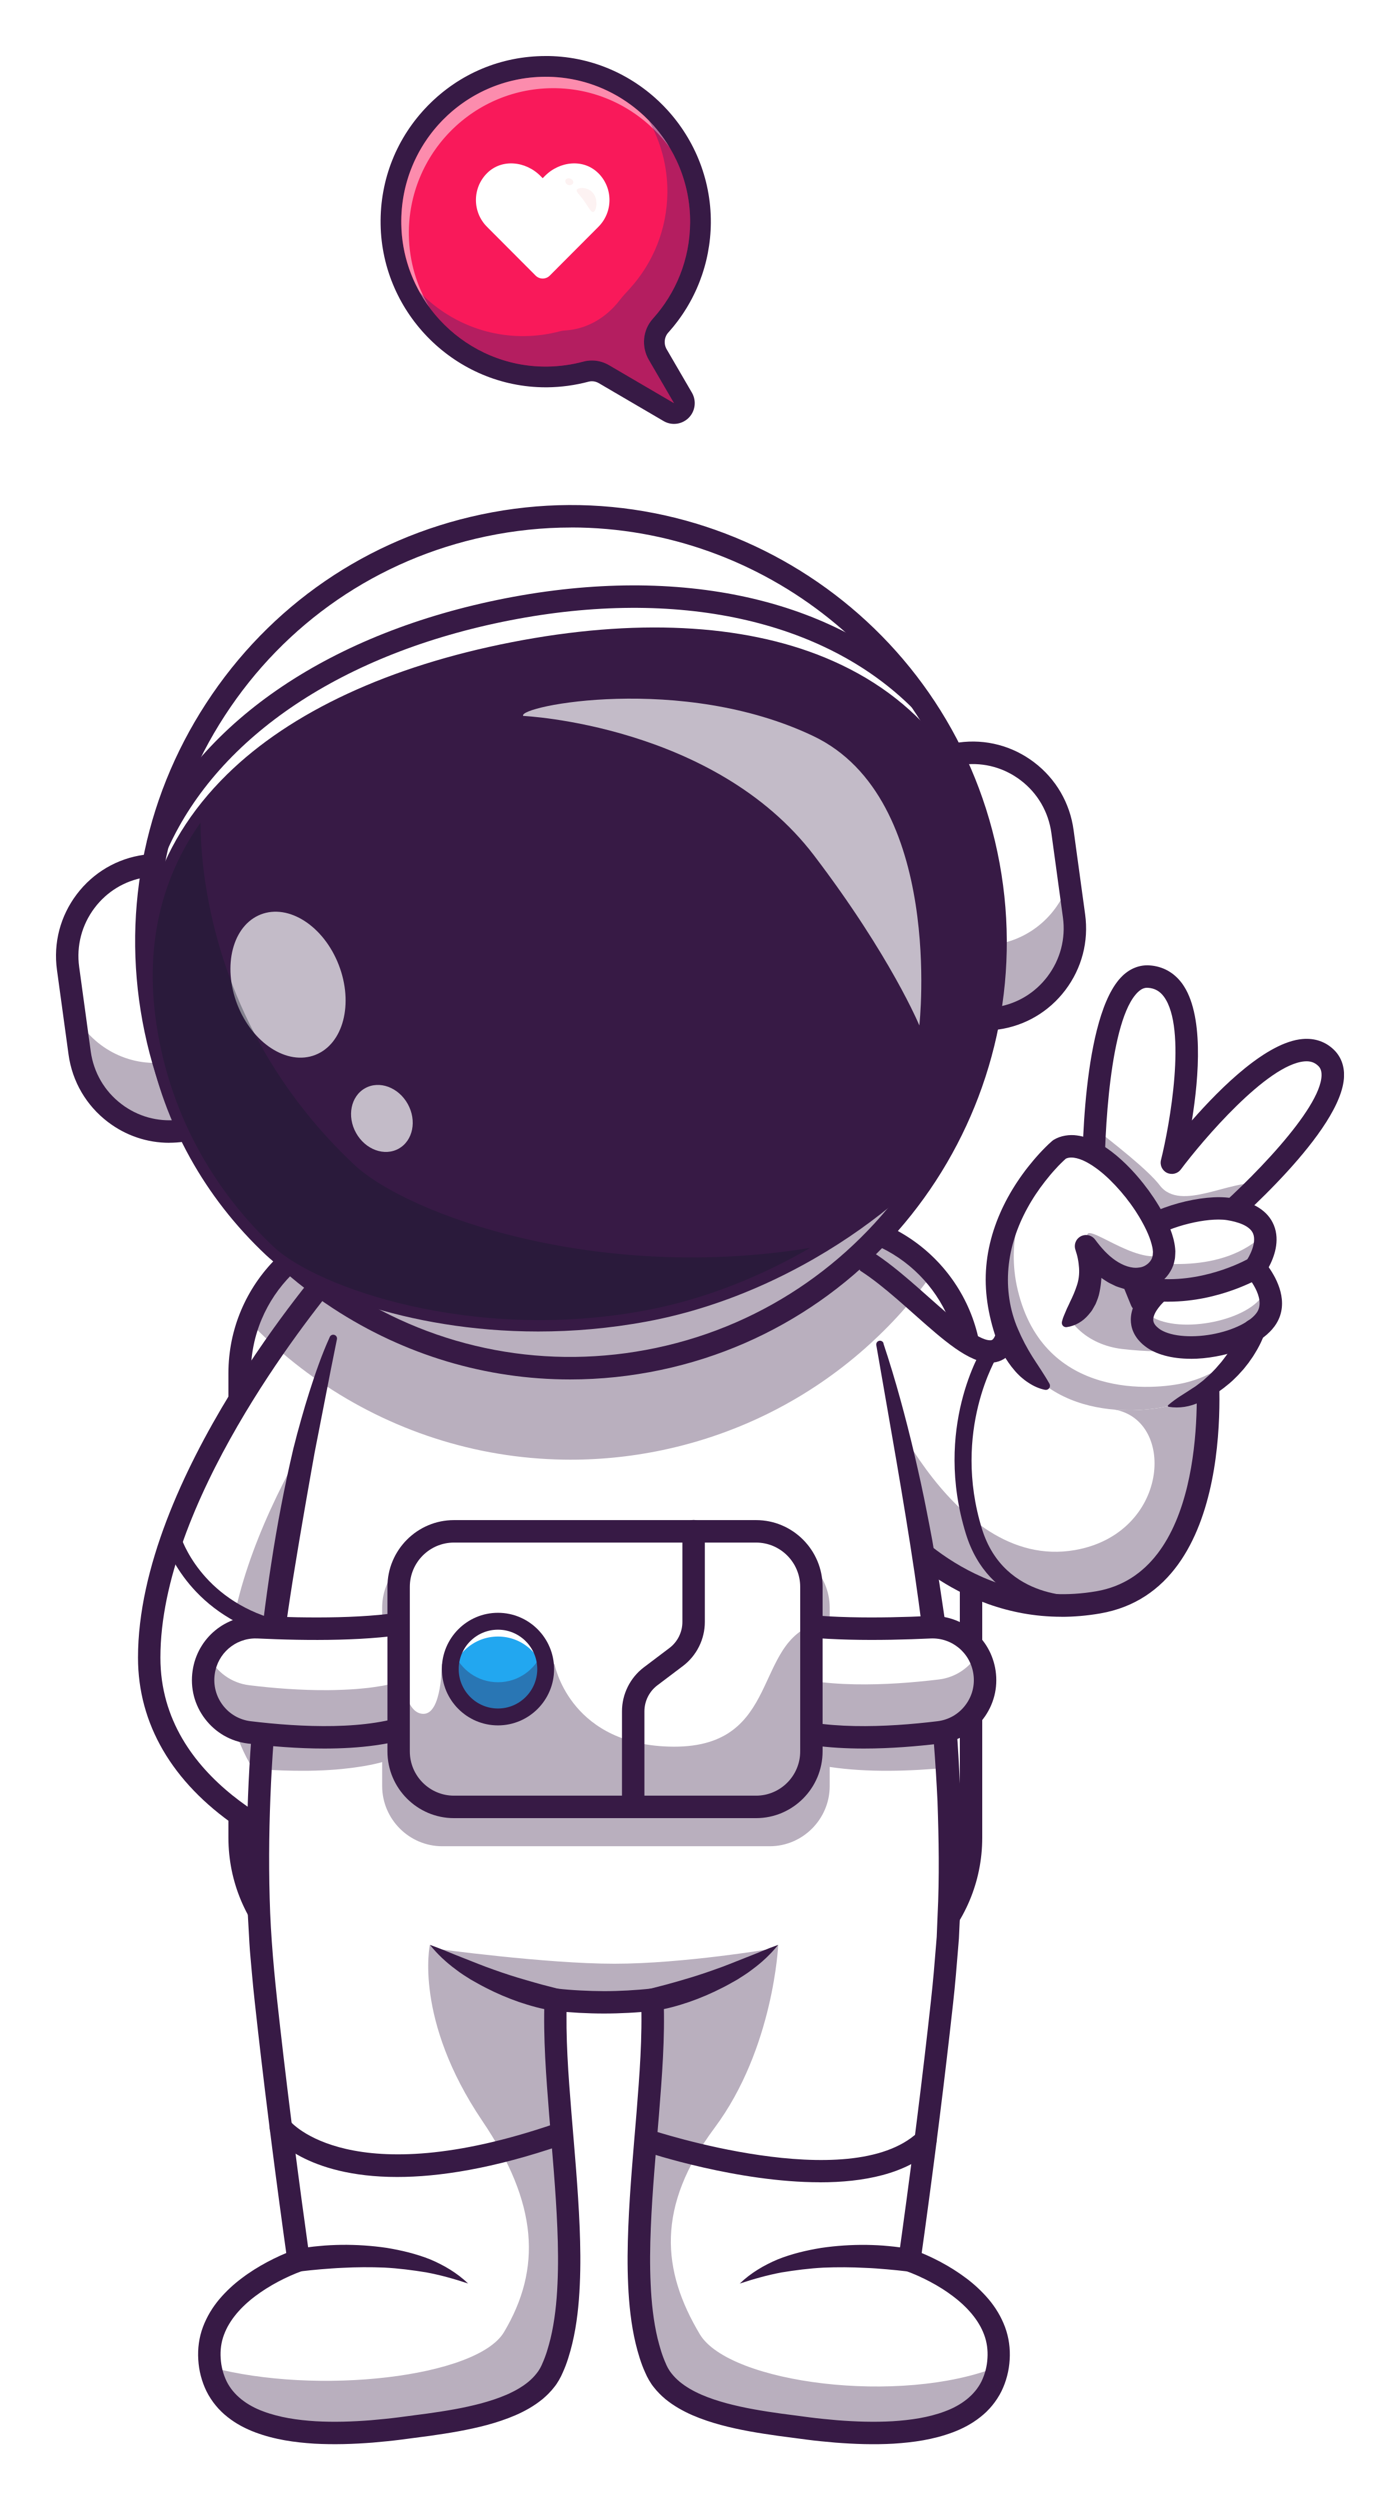 <svg width="200" height="357" viewBox="0 0 200 357" fill="none" xmlns="http://www.w3.org/2000/svg">
<g clip-path="url(#clip0_311_29)" filter="url(#filter0_d_311_29)">
<path d="M34.234 190.07V256.407C34.234 260.212 35.236 263.794 36.985 266.906C40.669 273.461 47.683 277.903 55.679 277.903H117.285C124.99 277.903 131.777 273.78 135.557 267.619C137.569 264.349 138.73 260.51 138.73 256.407V190.07C138.73 188.615 138.584 187.194 138.301 185.815C137.534 182.011 135.758 178.56 133.256 175.767C129.324 171.36 123.615 168.574 117.285 168.574H55.679C46.481 168.574 38.588 174.457 35.561 182.655C34.704 184.97 34.241 187.471 34.241 190.07H34.234Z" fill="white"/>
<path d="M117.278 279.511H55.672C42.97 279.511 32.631 269.144 32.631 256.407V190.07C32.631 177.333 42.97 166.967 55.672 166.967H117.278C129.98 166.967 140.319 177.333 140.319 190.07V256.407C140.319 269.144 129.98 279.511 117.278 279.511ZM55.672 170.182C44.732 170.182 35.831 179.107 35.831 190.077V256.414C35.831 267.384 44.732 276.309 55.672 276.309H117.278C128.218 276.309 137.119 267.384 137.119 256.414V190.077C137.119 179.107 128.218 170.182 117.278 170.182H55.672Z" fill="#371A45"/>
<path d="M47.994 174.853C47.994 174.853 21.311 205.274 21.311 230.685C21.311 252.43 47.994 259.907 47.994 259.907L84.975 197.11L47.994 174.853Z" fill="white"/>
<path d="M21.311 230.685C21.311 252.437 47.994 259.914 47.994 259.914L48.907 258.368L84.975 197.117L57.096 180.334L47.994 174.853C47.994 174.853 21.311 205.274 21.311 230.685Z" fill="white"/>
<g opacity="0.35">
<path d="M32.493 233.657C32.493 246.214 41.387 254.017 48.907 258.361L84.975 197.11L57.096 180.327C50.814 188.102 32.5 212.598 32.5 233.65L32.493 233.657Z" fill="#371A45"/>
</g>
<path d="M48.748 261.785L47.566 261.452C47.282 261.376 40.565 259.456 33.751 254.772C24.566 248.459 19.714 240.123 19.714 230.685C19.714 204.969 45.686 175.053 46.792 173.799L47.676 172.794L87.159 196.563L48.748 261.792V261.785ZM48.333 176.931C43.799 182.392 22.914 208.731 22.914 230.685C22.914 248.452 42.279 256.276 47.269 257.987L82.791 197.665L48.34 176.924L48.333 176.931Z" fill="#371A45"/>
<path d="M127.492 211.725C127.492 211.725 138.799 225.917 156.906 222.785C175.683 219.535 172.359 188.199 172.359 188.199L143.83 177.188C143.83 177.188 145.606 186.972 141.473 186.972C136.85 186.972 128.584 176.051 121.369 172.781L127.492 211.725Z" fill="white"/>
<g opacity="0.35">
<path d="M123.276 184.963L127.485 211.732C127.485 211.732 138.792 225.924 156.899 222.792C175.676 219.542 172.352 188.206 172.352 188.206L159.228 195.267C168.081 196.854 166.968 213 153.54 215.329C135.433 218.468 124.59 189.834 124.59 189.834L123.276 184.963Z" fill="#371A45"/>
</g>
<path d="M151.639 224.85C136.09 224.85 126.677 213.27 126.241 212.723C125.688 212.03 125.799 211.018 126.49 210.471C127.181 209.916 128.183 210.027 128.736 210.72C128.847 210.852 139.704 224.129 156.629 221.205C171.944 218.558 171.184 194.491 170.838 189.335L145.744 179.648C145.924 182.087 145.841 185.434 144.341 187.229C143.609 188.109 142.614 188.573 141.466 188.573C138.391 188.573 134.783 185.365 130.602 181.657C127.285 178.712 123.85 175.663 120.706 174.236C119.904 173.869 119.545 172.919 119.911 172.115C120.277 171.305 121.224 170.951 122.026 171.318C125.606 172.947 129.227 176.155 132.724 179.26C135.951 182.122 139.607 185.372 141.466 185.372C141.66 185.372 141.764 185.323 141.888 185.178C142.869 184 142.683 179.883 142.254 177.479L141.75 174.672L173.845 187.063L173.948 188.04C174.094 189.377 177.203 220.907 157.175 224.372C155.254 224.704 153.409 224.857 151.639 224.857V224.85Z" fill="#371A45"/>
<g opacity="0.35">
<path d="M107.167 293.82C106.994 293.897 106.814 293.973 106.642 294.049C106.814 293.98 106.994 293.897 107.167 293.82Z" fill="#371A45"/>
</g>
<g opacity="0.35">
<path d="M84.969 244.676C84.519 245.362 84.084 246.041 83.669 246.706C84.091 246.041 84.526 245.362 84.969 244.676Z" fill="#371A45"/>
</g>
<path d="M29.936 331.157C29.963 331.427 29.998 331.705 30.046 331.961C31.401 340.013 40.814 342.896 57.753 340.672C65.424 339.674 76.026 338.482 78.825 332.363C84.409 320.139 78.714 295.407 79.371 279.559V279.531C79.371 279.531 82.453 279.913 86.275 279.913C90.097 279.913 93.186 279.531 93.186 279.531C93.186 279.663 93.193 279.788 93.2 279.919C93.766 295.781 88.196 320.236 93.739 332.363C96.538 338.489 107.132 339.674 114.81 340.672C131.77 342.896 141.183 340.013 142.524 331.933C142.565 331.67 142.607 331.414 142.634 331.15C143.609 321.303 129.918 316.737 129.918 316.737C129.918 316.737 132.904 295.851 134.873 277.002C135.703 269.075 135.889 260.877 135.633 252.721C135.571 250.607 135.474 248.501 135.35 246.394C135.177 243.4 134.949 240.428 134.673 237.489C134.431 234.939 134.168 232.417 133.864 229.922C132.752 220.567 131.252 211.711 129.704 203.929C128.322 196.944 126.905 190.811 125.681 185.94C125.412 184.866 125.156 183.854 124.907 182.905C123.422 177.167 122.392 173.827 122.392 173.827H50.164C50.164 173.827 49.128 177.195 47.635 182.96C46.757 186.342 45.721 190.548 44.642 195.392C44.221 197.284 43.799 199.272 43.371 201.351C41.643 209.757 39.929 219.562 38.692 229.992C38.402 232.424 38.139 234.898 37.904 237.385C37.621 240.434 37.386 243.518 37.206 246.623C37.075 248.819 36.978 251.03 36.916 253.24C36.874 254.703 36.847 256.172 36.833 257.641C36.778 264.162 37.026 270.668 37.69 276.995C39.66 295.844 42.645 316.73 42.645 316.73C42.645 316.73 28.954 321.303 29.929 331.143L29.936 331.157Z" fill="white"/>
<g opacity="0.35">
<path d="M93.732 332.363C96.531 338.489 107.132 339.674 114.804 340.678C131.763 342.896 141.176 340.013 142.517 331.933C128.633 337.463 104.161 334.303 99.972 327.29C94.554 318.206 93.677 309.121 102.101 297.798C110.526 286.482 111.175 271.701 111.175 271.701C107.146 274.674 98.867 277.903 93.193 279.919C93.759 295.781 88.189 320.229 93.732 332.363Z" fill="#371A45"/>
</g>
<g opacity="0.35">
<path d="M30.046 331.968C31.401 340.027 40.814 342.896 57.753 340.686C65.424 339.681 76.025 338.496 78.825 332.37C84.409 320.146 78.707 295.414 79.371 279.566C74.678 278.09 65.984 275.083 61.409 271.708C61.409 271.708 59.1 282.338 68.921 296.863C76.841 308.581 77.415 317.908 71.996 326.993C68.154 333.437 45.313 336.084 30.046 331.982V331.968Z" fill="#371A45"/>
</g>
<path d="M126.2 185.815C127.948 191.054 129.379 196.39 130.651 201.76C131.279 204.449 131.874 207.145 132.399 209.854C132.662 211.212 132.931 212.564 133.18 213.922L133.864 218.01C134.099 219.368 134.307 220.74 134.507 222.106L135.115 226.208C135.295 227.58 135.468 228.952 135.627 230.324C135.806 231.696 135.938 233.075 136.076 234.447C136.684 239.949 136.995 245.479 137.23 251.016C137.354 256.553 137.451 262.103 137.133 267.647L137.036 269.726L136.988 270.765L136.905 271.805L136.56 275.956C136.325 278.721 135.993 281.444 135.689 284.188C134.438 295.137 133.028 306.051 131.494 316.965L130.416 315.212C131.162 315.475 131.784 315.732 132.447 316.03C133.097 316.321 133.74 316.64 134.369 316.972C135.627 317.644 136.85 318.407 138.011 319.28C139.172 320.146 140.264 321.158 141.238 322.301C142.206 323.451 143.028 324.789 143.574 326.265C144.127 327.741 144.341 329.362 144.238 330.928C144.148 332.474 143.761 334.012 143.056 335.454C142.337 336.881 141.294 338.156 140.057 339.112C138.833 340.089 137.465 340.796 136.083 341.309C133.304 342.348 130.457 342.737 127.658 342.917C124.852 343.076 122.074 342.979 119.323 342.764C117.948 342.646 116.573 342.515 115.211 342.335L111.161 341.801C108.452 341.42 105.715 340.983 102.986 340.249C101.624 339.882 100.263 339.431 98.922 338.856C97.588 338.267 96.261 337.539 95.059 336.555C94.457 336.056 93.898 335.488 93.393 334.851C92.895 334.227 92.467 333.458 92.17 332.765C91.555 331.414 91.154 330.021 90.808 328.628C90.145 325.835 89.862 323.036 89.737 320.257C89.606 317.478 89.647 314.72 89.758 311.976C89.979 306.488 90.49 301.062 90.933 295.657C91.361 290.265 91.783 284.867 91.589 279.587L93.386 281.111C92.17 281.25 91.016 281.34 89.827 281.402C88.645 281.465 87.47 281.499 86.282 281.499C85.1 281.499 83.918 281.465 82.736 281.402C81.547 281.333 80.4 281.25 79.177 281.111L80.974 279.587C80.78 284.867 81.195 290.265 81.63 295.657C82.073 301.055 82.577 306.488 82.805 311.976C82.916 314.72 82.957 317.478 82.826 320.257C82.702 323.036 82.418 325.835 81.755 328.628C81.409 330.021 81.008 331.414 80.393 332.765C80.096 333.458 79.668 334.234 79.17 334.851C78.672 335.488 78.106 336.056 77.504 336.555C76.295 337.546 74.975 338.274 73.641 338.856C72.3 339.431 70.939 339.882 69.578 340.249C66.848 340.976 64.111 341.42 61.402 341.801L57.352 342.335C55.99 342.515 54.615 342.64 53.24 342.764C50.489 342.979 47.704 343.069 44.905 342.917C42.106 342.737 39.259 342.348 36.48 341.309C35.098 340.789 33.73 340.089 32.507 339.112C31.276 338.156 30.226 336.881 29.507 335.454C28.802 334.012 28.415 332.474 28.325 330.928C28.222 329.362 28.436 327.741 28.989 326.265C29.542 324.789 30.357 323.451 31.325 322.301C32.299 321.151 33.391 320.146 34.552 319.28C35.713 318.4 36.937 317.644 38.194 316.972C38.823 316.64 39.466 316.321 40.116 316.03C40.779 315.732 41.401 315.475 42.148 315.212L41.069 316.965C39.528 305.968 38.105 294.964 36.847 283.932C36.55 281.167 36.211 278.43 35.976 275.63C35.865 274.237 35.706 272.844 35.63 271.445L35.395 267.252C35.174 261.66 35.209 256.075 35.43 250.496C35.644 244.918 36.087 239.353 36.66 233.81C36.785 232.424 36.95 231.038 37.109 229.652C37.261 228.266 37.427 226.887 37.607 225.501C37.946 222.736 38.326 219.978 38.754 217.22C39.597 211.704 40.634 206.264 41.919 200.797C42.258 199.439 42.617 198.094 42.998 196.757C43.371 195.413 43.772 194.082 44.193 192.752C45.043 190.098 45.949 187.451 47.117 184.887C47.241 184.616 47.559 184.499 47.828 184.623C48.063 184.727 48.181 184.984 48.133 185.219C47.027 190.631 46.004 196.071 44.933 201.476C43.972 206.86 43.011 212.328 42.127 217.761C40.323 228.64 39.051 239.617 38.63 250.621C38.409 256.123 38.381 261.625 38.595 267.114C38.823 272.602 39.404 278.048 40.033 283.564C41.284 294.555 42.707 305.552 44.242 316.508L44.428 317.818L43.163 318.261C42.631 318.448 42.002 318.705 41.429 318.961C40.841 319.224 40.268 319.508 39.701 319.806C38.575 320.409 37.483 321.088 36.48 321.844C34.476 323.347 32.783 325.225 31.995 327.374C31.594 328.441 31.449 329.577 31.525 330.714C31.594 331.885 31.892 333.021 32.375 334.019C33.364 336.022 35.306 337.463 37.614 338.309C39.922 339.175 42.5 339.556 45.092 339.715C47.697 339.861 50.344 339.778 52.991 339.57C54.311 339.452 55.638 339.327 56.965 339.154L60.973 338.627C63.627 338.26 66.246 337.83 68.755 337.158C71.243 336.479 73.683 335.564 75.48 334.088C75.922 333.721 76.316 333.319 76.654 332.89L76.896 332.564L77.111 332.224C77.187 332.113 77.235 331.989 77.297 331.871L77.387 331.691L77.477 331.476C77.988 330.353 78.341 329.127 78.652 327.886C79.246 325.392 79.523 322.765 79.64 320.118C79.764 317.471 79.73 314.796 79.619 312.115C79.398 306.744 78.894 301.353 78.451 295.934C78.023 290.508 77.588 285.047 77.788 279.462L77.85 277.737L79.585 277.938C80.656 278.062 81.81 278.152 82.923 278.208C84.049 278.27 85.176 278.298 86.295 278.305C87.415 278.305 88.541 278.27 89.668 278.208C90.788 278.145 91.935 278.055 93.006 277.938L94.741 277.737L94.803 279.462C95.01 285.04 94.568 290.501 94.139 295.934C93.697 301.36 93.193 306.751 92.972 312.115C92.861 314.796 92.826 317.471 92.951 320.118C93.068 322.765 93.345 325.392 93.939 327.886C94.25 329.127 94.603 330.353 95.114 331.476L95.204 331.691L95.294 331.871C95.356 331.989 95.404 332.113 95.48 332.224L95.694 332.564L95.936 332.89C96.275 333.319 96.669 333.721 97.111 334.088C98.908 335.564 101.348 336.486 103.836 337.158C106.344 337.83 108.964 338.26 111.618 338.627L115.626 339.154C116.946 339.327 118.273 339.452 119.6 339.57C122.247 339.778 124.894 339.861 127.499 339.715C130.091 339.556 132.676 339.175 134.977 338.309C137.285 337.463 139.227 336.022 140.215 334.019C140.699 333.021 141.003 331.885 141.066 330.714C141.142 329.57 140.99 328.441 140.596 327.374C139.808 325.225 138.115 323.347 136.11 321.844C135.108 321.081 134.023 320.409 132.89 319.806C132.323 319.508 131.749 319.224 131.162 318.961C130.588 318.705 129.959 318.448 129.427 318.261L128.163 317.818L128.349 316.508C129.877 305.635 131.286 294.728 132.53 283.821C132.828 281.098 133.159 278.36 133.394 275.644L133.733 271.576L133.816 270.558L133.857 269.539L133.94 267.495C134.21 262.055 134.113 256.587 133.926 251.134C133.401 240.227 132.233 229.34 130.637 218.509C129.02 207.678 127.057 196.909 125.184 186.058C125.136 185.767 125.329 185.489 125.619 185.441C125.882 185.392 126.138 185.552 126.221 185.801L126.2 185.815Z" fill="#371A45"/>
<path d="M56.737 304.838C43.62 304.838 39.107 299.108 38.844 298.761C38.312 298.054 38.457 297.049 39.162 296.516C39.867 295.982 40.862 296.121 41.394 296.821C41.532 296.994 50.123 307.229 79.281 297.23C80.117 296.946 81.029 297.389 81.312 298.228C81.596 299.066 81.153 299.981 80.317 300.265C70.421 303.66 62.694 304.838 56.744 304.838H56.737Z" fill="#371A45"/>
<path d="M117.133 305.594C105.391 305.594 92.806 301.436 92.004 301.173C91.168 300.889 90.712 299.981 90.995 299.142C91.271 298.304 92.184 297.846 93.02 298.131C93.303 298.228 121.383 307.492 131.114 298.477C131.763 297.874 132.772 297.916 133.374 298.567C133.975 299.218 133.933 300.23 133.284 300.833C129.413 304.416 123.394 305.601 117.126 305.601L117.133 305.594Z" fill="#371A45"/>
<path d="M25.976 155.443C26.653 155.353 27.123 154.722 27.033 154.05L22.188 118.695C22.099 118.016 21.47 117.544 20.799 117.635C13.709 118.612 8.746 125.167 9.721 132.277L11.373 144.334C12.347 151.444 18.885 156.42 25.976 155.443Z" fill="white"/>
<path d="M24.186 155.858C21.311 155.858 18.532 154.923 16.203 153.156C13.384 151.015 11.566 147.896 11.082 144.376L9.431 132.318C8.947 128.805 9.859 125.313 12.002 122.485C14.137 119.658 17.247 117.836 20.758 117.35C21.159 117.295 21.559 117.399 21.884 117.648C22.209 117.898 22.416 118.251 22.472 118.66L27.316 154.015C27.434 154.847 26.846 155.623 26.017 155.734C25.409 155.817 24.794 155.858 24.186 155.858ZM20.972 117.919C20.931 117.919 20.882 117.919 20.841 117.926C17.489 118.39 14.51 120.129 12.464 122.839C10.419 125.541 9.548 128.881 10.004 132.249L11.656 144.307C12.119 147.668 13.854 150.654 16.556 152.705C19.251 154.757 22.582 155.63 25.941 155.172C26.459 155.103 26.819 154.618 26.75 154.098L21.905 118.743C21.87 118.494 21.739 118.265 21.539 118.113C21.373 117.988 21.172 117.919 20.965 117.919H20.972Z" fill="#371A45"/>
<g opacity="0.35">
<path d="M10.599 138.687L11.373 144.341C12.347 151.451 18.885 156.427 25.983 155.45C26.66 155.359 27.13 154.729 27.04 154.05L25.755 144.653C25.623 145.111 25.236 145.464 24.739 145.533L23.902 145.644C18.298 146.42 13.038 143.468 10.599 138.687Z" fill="#371A45"/>
</g>
<path d="M24.186 157.175C21.027 157.175 17.973 156.15 15.416 154.202C12.319 151.846 10.315 148.416 9.79 144.556L8.138 132.499C7.606 128.632 8.615 124.793 10.965 121.689C13.315 118.584 16.736 116.575 20.585 116.048C21.331 115.944 22.078 116.138 22.686 116.602C23.287 117.06 23.681 117.732 23.785 118.48L28.63 153.828C28.844 155.38 27.752 156.822 26.204 157.03C25.533 157.12 24.856 157.168 24.193 157.168L24.186 157.175ZM20.661 119.284C17.8 119.769 15.277 121.301 13.515 123.629C11.684 126.054 10.896 129.048 11.31 132.062L12.962 144.12C13.377 147.134 14.932 149.809 17.351 151.645C19.673 153.412 22.513 154.202 25.402 153.897L20.661 119.284Z" fill="#371A45"/>
<path d="M137.175 101.613C136.497 101.703 136.027 102.334 136.117 103.006L140.962 138.361C141.052 139.04 141.681 139.511 142.351 139.421C149.442 138.444 154.404 131.889 153.429 124.779L151.778 112.721C150.803 105.612 144.265 100.636 137.175 101.613Z" fill="white"/>
<path d="M142.185 139.719C141.853 139.719 141.535 139.615 141.266 139.407C140.941 139.158 140.734 138.805 140.678 138.396L135.834 103.041C135.716 102.209 136.304 101.433 137.133 101.322C140.637 100.837 144.12 101.752 146.94 103.9C149.76 106.041 151.577 109.16 152.061 112.68L153.713 124.737C154.196 128.251 153.284 131.743 151.142 134.571C149.006 137.398 145.896 139.22 142.385 139.705C142.316 139.712 142.247 139.719 142.178 139.719H142.185ZM137.216 101.897C136.698 101.967 136.338 102.452 136.407 102.972L141.252 138.326C141.287 138.576 141.418 138.805 141.618 138.957C141.819 139.11 142.068 139.179 142.323 139.144C145.675 138.68 148.654 136.941 150.699 134.231C152.745 131.529 153.616 128.188 153.16 124.821L151.508 112.763C151.045 109.402 149.31 106.416 146.608 104.364C143.913 102.313 140.582 101.44 137.223 101.897H137.216Z" fill="#371A45"/>
<g opacity="0.35">
<path d="M139.614 128.556L140.962 138.361C141.052 139.04 141.681 139.512 142.358 139.421C146.083 138.909 149.221 136.857 151.218 133.996C153.022 131.411 153.899 128.161 153.436 124.779L152.738 119.7C151.335 124.433 147.279 128.154 142.075 128.875L140.789 129.055C140.319 129.117 139.884 128.916 139.621 128.563L139.614 128.556Z" fill="#371A45"/>
</g>
<path d="M142.185 141.036C140.789 141.036 139.573 140.004 139.379 138.576L134.535 103.221C134.32 101.669 135.412 100.227 136.96 100.02C140.81 99.486 144.645 100.498 147.742 102.854C150.838 105.21 152.842 108.64 153.367 112.5L155.019 124.557C155.551 128.424 154.542 132.263 152.192 135.368C149.843 138.472 146.422 140.482 142.572 141.008C142.441 141.029 142.309 141.036 142.185 141.036ZM137.755 103.159L142.496 137.772C145.357 137.287 147.88 135.756 149.642 133.427C151.474 131.002 152.261 128.008 151.847 124.994L150.195 112.936C149.78 109.922 148.225 107.247 145.806 105.411C143.484 103.644 140.644 102.854 137.755 103.159Z" fill="#371A45"/>
<g opacity="0.35">
<path d="M35.554 182.655C36.626 183.778 37.731 184.866 38.879 185.898C41 187.825 43.246 189.606 45.603 191.22C55.728 198.192 67.836 202.225 80.545 202.412C85.19 202.488 89.917 202.044 94.658 201.047C105.764 198.704 115.584 193.583 123.532 186.564C124.168 186.002 124.79 185.427 125.405 184.838C127.202 183.127 128.888 181.311 130.464 179.405C131.445 178.227 132.371 177.015 133.249 175.774C129.317 171.367 123.608 168.581 117.278 168.581H55.672C46.474 168.581 38.581 174.465 35.554 182.662V182.655Z" fill="#371A45"/>
</g>
<path d="M81.568 189.335C115.061 189.335 142.213 162.111 142.213 128.528C142.213 94.945 115.061 67.721 81.568 67.721C48.075 67.721 20.924 94.945 20.924 128.528C20.924 162.111 48.075 189.335 81.568 189.335Z" fill="white"/>
<path d="M81.451 189.647C69.757 189.647 58.306 186.259 48.285 179.703C34.656 170.785 25.298 157.085 21.947 141.112C18.595 125.146 21.642 108.82 30.537 95.155C39.431 81.483 53.095 72.107 69.025 68.746C101.901 61.809 134.279 82.98 141.204 115.951C148.122 148.915 127.008 181.38 94.126 188.324C89.91 189.211 85.666 189.654 81.451 189.654V189.647ZM81.589 68.005C77.484 68.005 73.316 68.427 69.142 69.307C53.364 72.633 39.825 81.926 31.021 95.467C22.216 109.007 19.189 125.174 22.513 140.994C25.831 156.815 35.098 170.39 48.602 179.218C62.107 188.046 78.23 191.082 94.008 187.749C126.573 180.874 147.493 148.714 140.637 116.062C134.659 87.595 109.517 67.998 81.589 67.998V68.005Z" fill="#371A45"/>
<g opacity="0.35">
<path d="M21.069 132.7C21.255 135.472 21.642 138.257 22.23 141.057C29.134 173.917 61.291 194.949 94.07 188.04C126.843 181.117 147.818 148.873 140.927 116.006C140.727 115.064 140.506 114.121 140.271 113.2C142.351 143.011 122.247 170.542 92.26 176.876C60.427 183.591 29.182 163.945 21.083 132.707L21.069 132.7Z" fill="#371A45"/>
</g>
<path d="M81.444 190.964C69.501 190.964 57.801 187.499 47.566 180.805C33.64 171.7 24.082 157.695 20.661 141.382C17.233 125.07 20.35 108.397 29.438 94.434C38.519 80.471 52.486 70.887 68.755 67.457C102.336 60.368 135.419 82.002 142.489 115.674C149.559 149.352 127.983 182.517 94.402 189.606C90.09 190.514 85.756 190.964 81.458 190.964H81.444ZM81.582 69.321C77.567 69.321 73.489 69.737 69.405 70.596C53.972 73.853 40.724 82.945 32.113 96.187C23.495 109.43 20.544 125.25 23.792 140.724C27.04 156.198 36.107 169.482 49.314 178.116C62.521 186.758 78.299 189.717 93.732 186.46C125.592 179.738 146.055 148.277 139.352 116.332C133.505 88.482 108.908 69.314 81.589 69.314L81.582 69.321Z" fill="#371A45"/>
<path d="M22.734 142.547C25.001 154.223 30.889 164.333 39.1 172.039C45.258 177.819 67.47 185.698 92.121 181.117C114.983 176.869 133.373 160.612 136.912 152.941C141.639 142.706 143.312 131.127 141.045 119.443C135.039 88.537 106.068 80.894 73.399 87.276C40.724 93.658 16.729 111.641 22.734 142.547Z" fill="#371A45"/>
<path d="M76.882 184.117C57.822 184.117 42.832 177.735 38.008 173.21C29.252 164.985 23.425 154.486 21.166 142.851C18.221 127.682 22.016 114.8 32.444 104.565C41.539 95.64 55.596 89.112 73.095 85.696C90.594 82.279 106.061 83.035 117.837 87.886C131.335 93.45 139.676 103.962 142.62 119.131C144.88 130.766 143.408 142.692 138.37 153.606C134.645 161.665 116.11 178.283 92.419 182.69C87.042 183.688 81.824 184.117 76.882 184.117ZM24.303 142.235C26.432 153.204 31.926 163.107 40.192 170.861C45.679 176.01 67.124 184.124 91.831 179.53C114.126 175.386 132.088 159.573 135.461 152.255C140.215 141.951 141.605 130.711 139.476 119.741C136.746 105.695 129.054 95.979 116.614 90.852C105.418 86.236 90.58 85.543 73.703 88.842C56.827 92.14 43.329 98.363 34.684 106.852C25.07 116.283 21.58 128.188 24.303 142.235Z" fill="#371A45"/>
<g opacity="0.7">
<path d="M45.043 144.624C49.044 143.061 50.542 137.304 48.39 131.767C46.238 126.229 41.25 123.007 37.249 124.57C33.248 126.133 31.749 131.89 33.901 137.428C36.054 142.966 41.042 146.188 45.043 144.624Z" fill="white"/>
</g>
<g opacity="0.7">
<path d="M56.962 158.007C59 156.864 59.576 154.006 58.247 151.625C56.918 149.243 54.188 148.24 52.15 149.384C50.111 150.528 49.536 153.385 50.865 155.767C52.194 158.148 54.923 159.151 56.962 158.007Z" fill="white"/>
</g>
<g opacity="0.35">
<path d="M28.643 111.46C22.755 119.79 20.329 130.129 22.741 142.54C25.008 154.223 30.903 164.326 39.107 172.039C45.264 177.818 67.484 185.697 92.135 181.117C100.843 179.502 108.895 176.141 115.73 172.178C85.307 177.16 58.223 167.452 50.586 160.286C40.164 150.502 32.693 137.675 29.818 122.853C29.044 118.889 28.671 115.098 28.643 111.467V111.46Z" fill="#111A28"/>
</g>
<path d="M22.562 116.055C22.202 116.055 21.843 115.937 21.546 115.688C20.951 115.195 20.799 114.357 21.152 113.699C28.892 96.742 47.497 84.255 72.225 79.425C97.153 74.56 119.157 79.439 132.593 92.813L131.473 93.956L130.464 95.204L130.34 95.093C117.665 82.481 96.704 77.914 72.833 82.578C49.093 87.214 31.304 99.07 24.02 115.112L23.951 115.272L23.792 115.48C23.474 115.868 23.018 116.062 22.555 116.062L22.562 116.055Z" fill="#371A45"/>
<g opacity="0.7">
<path d="M131.335 140.419C131.335 140.419 134.956 108.065 116.213 99.112C97.464 90.159 73.897 94.815 74.74 96.222C74.74 96.222 102.073 97.463 116.303 116.159C127.278 130.579 131.335 140.419 131.335 140.419Z" fill="white"/>
</g>
<path d="M92.916 277.952L95.169 277.369C95.929 277.155 96.703 276.954 97.464 276.718C98.998 276.282 100.518 275.79 102.025 275.249C103.545 274.729 105.024 274.113 106.538 273.517C108.065 272.941 109.551 272.262 111.168 271.694C110.097 273.025 108.846 274.196 107.478 275.2C106.807 275.727 106.089 276.171 105.37 276.628C104.63 277.044 103.898 277.473 103.138 277.848C101.624 278.624 100.062 279.289 98.452 279.85C96.828 280.398 95.231 280.855 93.441 281.111C92.564 281.236 91.755 280.626 91.631 279.753C91.513 278.936 92.032 278.18 92.806 277.972L92.902 277.945L92.916 277.952Z" fill="#371A45"/>
<path d="M79.142 281.111C77.353 280.855 75.763 280.398 74.132 279.85C72.522 279.289 70.96 278.624 69.446 277.848C68.686 277.466 67.954 277.044 67.214 276.628C66.495 276.178 65.776 275.727 65.106 275.2C63.738 274.196 62.487 273.025 61.416 271.694C63.04 272.262 64.526 272.934 66.053 273.517C67.567 274.113 69.052 274.722 70.566 275.249C72.073 275.79 73.6 276.282 75.127 276.718C75.887 276.954 76.661 277.148 77.422 277.369L79.675 277.952L79.764 277.972C80.621 278.194 81.133 279.067 80.919 279.926C80.711 280.723 79.937 281.222 79.142 281.118V281.111Z" fill="#371A45"/>
<path d="M129.621 318.324C128.688 318.213 127.658 318.102 126.663 318.019C125.661 317.935 124.659 317.852 123.65 317.818C121.639 317.714 119.627 317.7 117.623 317.783C115.619 317.887 113.636 318.143 111.638 318.469C109.655 318.843 107.713 319.384 105.681 320.056C107.215 318.573 109.102 317.45 111.092 316.612C113.096 315.808 115.211 315.309 117.333 314.963C119.462 314.651 121.611 314.512 123.753 314.533C124.825 314.554 125.896 314.595 126.96 314.706C128.038 314.803 129.068 314.942 130.188 315.171C131.051 315.351 131.611 316.196 131.432 317.062C131.266 317.887 130.499 318.434 129.676 318.337H129.607L129.621 318.324Z" fill="#371A45"/>
<path d="M42.362 315.164C43.481 314.935 44.511 314.79 45.589 314.699C46.654 314.589 47.725 314.547 48.796 314.526C50.938 314.505 53.088 314.644 55.216 314.956C57.338 315.302 59.453 315.808 61.457 316.605C63.447 317.444 65.341 318.566 66.868 320.049C64.837 319.37 62.895 318.836 60.911 318.462C58.914 318.137 56.93 317.88 54.926 317.776C52.915 317.693 50.904 317.707 48.9 317.811C47.898 317.852 46.889 317.936 45.886 318.012C44.898 318.095 43.861 318.206 42.928 318.317H42.866C41.989 318.428 41.194 317.804 41.083 316.924C40.98 316.092 41.546 315.33 42.348 315.157L42.362 315.164Z" fill="#371A45"/>
<g opacity="0.35">
<path d="M110.374 272.235C110.374 272.235 97.623 274.39 87.774 274.39C77.926 274.39 62.169 272.235 62.169 272.235C62.169 272.235 71.63 279.857 86.717 279.532C102.184 279.192 110.374 272.235 110.374 272.235Z" fill="#371A45"/>
</g>
<g opacity="0.35">
<path d="M37.213 246.63C39.314 246.775 41.519 246.858 43.723 246.837C44.027 246.837 44.318 246.837 44.622 246.824C44.933 246.824 45.251 246.81 45.562 246.796C45.776 246.796 45.983 246.782 46.191 246.775C46.439 246.761 46.681 246.747 46.93 246.734C47.241 246.72 47.552 246.699 47.863 246.671H47.884C48.195 246.65 48.506 246.623 48.817 246.588C49.017 246.567 49.224 246.546 49.425 246.519C49.598 246.505 49.77 246.484 49.936 246.463C50.206 246.436 50.475 246.394 50.731 246.359C50.98 246.325 51.222 246.29 51.471 246.248C51.519 246.248 51.574 246.242 51.616 246.228C51.899 246.186 52.182 246.138 52.459 246.082C52.742 246.034 53.019 245.978 53.295 245.916C53.316 245.916 53.343 245.909 53.364 245.902C53.516 245.867 53.675 245.833 53.82 245.798C53.993 245.763 54.159 245.722 54.325 245.673C54.415 245.646 54.505 245.625 54.594 245.597V249.02C54.594 253.739 58.458 257.613 63.171 257.613H109.966C114.672 257.613 118.529 253.739 118.529 249.02V246.29C123.947 247.115 130.153 246.893 135.343 246.401C135.17 243.407 134.942 240.434 134.666 237.496C134.424 234.946 134.161 232.424 133.857 229.929C129.123 230.082 123.484 230.102 118.529 229.673V223.547C118.529 218.814 114.665 214.961 109.966 214.961H63.171C60.393 214.961 57.919 216.299 56.343 218.364C55.251 219.805 54.594 221.607 54.594 223.547V229.292C53.606 229.437 52.562 229.555 51.484 229.652C47.407 230.019 42.846 230.082 38.692 230.005C38.402 232.438 38.139 234.912 37.904 237.399C37.621 240.448 37.386 243.532 37.206 246.636L37.213 246.63Z" fill="#371A45"/>
</g>
<path d="M110.228 240.081C116.856 242.77 127.119 242.209 134.12 241.363C138.315 240.857 141.259 236.97 140.644 232.777C140.077 228.952 136.718 226.167 132.869 226.354C126.324 226.659 116.511 226.804 110.291 225.425" fill="white"/>
<g opacity="0.35">
<path d="M110.228 240.081C116.863 242.77 127.119 242.209 134.113 241.363C138.315 240.857 141.252 236.97 140.637 232.777C140.492 231.807 140.167 230.899 139.704 230.103C138.564 232.077 136.553 233.512 134.113 233.803C127.133 234.648 116.891 235.217 110.256 232.535L110.221 240.081H110.228Z" fill="#371A45"/>
</g>
<path d="M123.408 243.664C118.466 243.664 113.497 243.137 109.627 241.564C105.004 239.686 104.872 232.306 106.234 227.906C107.554 223.651 109.752 223.651 110.636 223.845C116.573 225.169 125.965 225.058 132.793 224.739C137.465 224.517 141.536 227.871 142.227 232.535C142.593 234.995 141.964 237.441 140.457 239.423C138.958 241.398 136.774 242.652 134.313 242.95C131.051 243.345 127.243 243.664 123.415 243.664H123.408ZM110.83 238.591C117.063 241.121 126.829 240.629 133.926 239.762C135.523 239.568 136.933 238.758 137.907 237.476C138.882 236.194 139.296 234.607 139.054 233.006C138.605 229.978 135.979 227.809 132.938 227.947C125.999 228.273 116.455 228.377 110.166 227.033C109.53 227.67 108.432 230.747 108.729 234.232C108.819 235.327 109.212 237.94 110.823 238.591H110.83Z" fill="#371A45"/>
<path d="M35.623 241.363C38.906 241.765 42.915 242.098 46.923 242.063C47.2 242.063 47.469 242.063 47.745 242.049C48.036 242.049 48.326 242.035 48.616 242.021C48.81 242.021 49.003 242.008 49.197 242.001C49.425 241.987 49.653 241.973 49.881 241.966C50.171 241.952 50.462 241.931 50.745 241.911H50.766C51.049 241.89 51.339 241.862 51.623 241.834C51.809 241.82 52.003 241.8 52.182 241.779C52.341 241.765 52.5 241.744 52.652 241.73C52.901 241.703 53.143 241.668 53.385 241.633C53.613 241.599 53.841 241.564 54.062 241.529C54.111 241.529 54.152 241.522 54.194 241.509C54.456 241.474 54.719 241.425 54.974 241.377C55.237 241.328 55.493 241.28 55.742 241.225C55.762 241.225 55.783 241.218 55.804 241.211C55.949 241.176 56.087 241.148 56.225 241.114C56.377 241.079 56.536 241.044 56.688 241.003C57.158 240.885 57.628 240.753 58.078 240.608C58.319 240.532 58.561 240.448 58.803 240.365C59.045 240.282 59.273 240.192 59.501 240.095L59.474 233.054L59.439 225.432C57.849 225.785 56.018 226.042 54.069 226.215C48.409 226.735 41.733 226.589 36.861 226.36C36.743 226.36 36.626 226.354 36.508 226.354C32.811 226.354 29.632 229.084 29.093 232.791C28.471 236.984 31.422 240.864 35.617 241.377L35.623 241.363Z" fill="white"/>
<g opacity="0.35">
<path d="M35.623 241.363C38.906 241.765 42.915 242.098 46.923 242.063C47.2 242.063 47.469 242.063 47.745 242.049C48.036 242.049 48.326 242.035 48.616 242.021C48.81 242.021 49.003 242.007 49.197 242.001C49.425 241.987 49.653 241.973 49.881 241.966C50.171 241.952 50.462 241.931 50.745 241.91H50.766C51.049 241.89 51.339 241.862 51.623 241.834C51.809 241.82 52.003 241.8 52.182 241.779C52.341 241.765 52.5 241.744 52.652 241.73C52.901 241.703 53.143 241.668 53.385 241.633C53.613 241.599 53.841 241.564 54.062 241.529C54.111 241.529 54.152 241.522 54.194 241.509C54.456 241.474 54.719 241.425 54.974 241.377C55.237 241.328 55.493 241.28 55.742 241.224C55.762 241.224 55.783 241.218 55.804 241.211C55.949 241.176 56.087 241.148 56.225 241.114C56.377 241.079 56.536 241.044 56.688 241.003C57.158 240.885 57.628 240.753 58.078 240.608C58.319 240.531 58.561 240.448 58.803 240.365C59.045 240.282 59.273 240.192 59.501 240.095L59.474 233.373C59.252 233.463 59.031 233.546 58.803 233.63C58.561 233.713 58.319 233.796 58.078 233.872C57.628 234.018 57.158 234.149 56.688 234.267C56.536 234.309 56.377 234.35 56.225 234.378C56.087 234.413 55.942 234.44 55.804 234.475L55.742 234.489C55.493 234.544 55.237 234.593 54.974 234.641C54.719 234.69 54.456 234.738 54.194 234.773C54.152 234.787 54.104 234.787 54.062 234.794C53.841 234.828 53.613 234.863 53.385 234.898C53.143 234.932 52.901 234.967 52.652 234.995C52.5 235.009 52.341 235.029 52.182 235.043C51.996 235.064 51.809 235.085 51.623 235.099C51.339 235.126 51.049 235.154 50.766 235.175H50.745C50.462 235.196 50.171 235.216 49.881 235.23C49.653 235.244 49.432 235.258 49.197 235.265C49.01 235.272 48.817 235.279 48.616 235.286C48.326 235.3 48.036 235.307 47.745 235.313C47.469 235.32 47.2 235.327 46.923 235.327C42.915 235.362 38.906 235.029 35.623 234.627C33.018 234.316 30.896 232.694 29.811 230.511C29.466 231.211 29.224 231.966 29.106 232.777C28.484 236.97 31.435 240.85 35.63 241.363H35.623Z" fill="#371A45"/>
</g>
<path d="M46.329 243.664C42.5 243.664 38.692 243.345 35.43 242.95C32.97 242.652 30.793 241.398 29.286 239.423C27.779 237.448 27.151 235.002 27.517 232.535C28.201 227.871 32.272 224.517 36.95 224.739C43.779 225.058 53.164 225.169 59.107 223.845C59.992 223.651 62.19 223.651 63.51 227.906C64.871 232.306 64.74 239.686 60.116 241.564C56.246 243.137 51.277 243.664 46.336 243.664H46.329ZM36.515 227.94C33.592 227.94 31.111 230.075 30.682 233.006C30.447 234.607 30.855 236.194 31.829 237.476C32.804 238.758 34.221 239.568 35.81 239.762C42.908 240.622 52.673 241.121 58.907 238.591C60.517 237.94 60.904 235.327 61.001 234.232C61.298 230.754 60.199 227.67 59.563 227.033C53.274 228.377 43.73 228.28 36.791 227.947C36.695 227.947 36.605 227.947 36.508 227.947L36.515 227.94Z" fill="#371A45"/>
<path d="M56.944 220.574V244.072C56.944 248.431 60.503 252 64.85 252H108.01C112.35 252 115.909 248.431 115.909 244.072V220.574C115.909 216.215 112.35 212.654 108.01 212.654H64.85C62.293 212.654 60.006 213.887 58.554 215.793C57.545 217.123 56.944 218.779 56.944 220.574Z" fill="white"/>
<g opacity="0.43">
<path d="M56.951 220.574V244.072C56.951 248.431 60.51 252 64.857 252H108.017C112.357 252 115.916 248.431 115.916 244.072V220.574C115.916 216.215 112.357 212.654 108.017 212.654H64.857C62.293 212.654 60.013 213.887 58.561 215.793C57.552 217.123 56.951 218.779 56.951 220.574Z" fill="white"/>
</g>
<g opacity="0.35">
<path d="M56.951 231.468V244.073C56.951 248.431 60.51 252 64.857 252H108.017C112.357 252 115.916 248.431 115.916 244.073V226.083C107.464 229.451 111.459 244.336 94.775 243.352C81.237 242.555 79.219 231.613 79.219 231.613H63.109C63.109 231.613 63.15 238.667 60.524 238.709C58.471 238.744 57.594 235.598 56.958 231.468H56.951Z" fill="#371A45"/>
</g>
<path d="M108.01 253.601H64.85C59.612 253.601 55.348 249.325 55.348 244.072V220.574C55.348 215.321 59.612 211.046 64.85 211.046H108.01C113.249 211.046 117.513 215.321 117.513 220.574V244.072C117.513 249.325 113.249 253.601 108.01 253.601ZM64.85 214.254C61.374 214.254 58.547 217.089 58.547 220.574V244.072C58.547 247.558 61.374 250.392 64.85 250.392H108.01C111.486 250.392 114.313 247.558 114.313 244.072V220.574C114.313 217.089 111.486 214.254 108.01 214.254H64.85Z" fill="#371A45"/>
<path d="M71.139 239.153C74.903 239.153 77.954 236.093 77.954 232.32C77.954 228.546 74.903 225.487 71.139 225.487C67.376 225.487 64.325 228.546 64.325 232.32C64.325 236.093 67.376 239.153 71.139 239.153Z" fill="#22A7F0"/>
<path d="M64.325 232.327C64.325 232.701 64.353 233.061 64.415 233.415C64.933 230.158 67.746 227.67 71.146 227.67C74.547 227.67 77.353 230.158 77.878 233.415C77.94 233.061 77.968 232.694 77.968 232.327C77.968 228.55 74.913 225.494 71.153 225.494C67.394 225.494 64.339 228.557 64.339 232.327H64.325Z" fill="white"/>
<g opacity="0.35">
<path d="M64.325 232.32C64.325 236.096 67.373 239.152 71.139 239.152C74.906 239.152 77.954 236.096 77.954 232.32C77.954 231.447 77.788 230.615 77.484 229.846C76.502 232.396 74.028 234.198 71.139 234.198C68.251 234.198 65.776 232.396 64.795 229.846C64.491 230.615 64.325 231.447 64.325 232.32Z" fill="#371A45"/>
</g>
<path d="M71.139 240.358C66.716 240.358 63.123 236.755 63.123 232.32C63.123 227.885 66.716 224.281 71.139 224.281C75.563 224.281 79.156 227.885 79.156 232.32C79.156 236.755 75.563 240.358 71.139 240.358ZM71.139 226.693C68.043 226.693 65.528 229.215 65.528 232.32C65.528 235.424 68.043 237.947 71.139 237.947C74.236 237.947 76.751 235.424 76.751 232.32C76.751 229.215 74.236 226.693 71.139 226.693Z" fill="#371A45"/>
<path d="M90.456 253.601C89.571 253.601 88.853 252.88 88.853 251.993V238.349C88.853 235.896 90.02 233.553 91.969 232.077L95.639 229.305C96.793 228.432 97.484 227.046 97.484 225.598V212.633C97.484 211.746 98.203 211.025 99.088 211.025C99.972 211.025 100.691 211.746 100.691 212.633V225.598C100.691 228.051 99.523 230.393 97.574 231.869L93.904 234.641C92.75 235.514 92.059 236.9 92.059 238.349V251.993C92.059 252.88 91.341 253.601 90.456 253.601Z" fill="#371A45"/>
<path d="M142.98 181.56C146.76 197.277 162.573 195.815 166.927 194.754C176.008 192.537 179.118 183.958 179.118 183.958L171.792 174.257L168.537 169.004L164.646 167.833C161.591 162.247 155.081 155.914 151.342 158.145C151.342 158.145 139.718 168.013 142.973 181.56H142.98Z" fill="white"/>
<g opacity="0.35">
<path d="M180.466 178.879C180.466 183.778 174.066 188.22 160.292 186.612C155.441 186.044 151.446 182.641 151.446 177.742C151.446 172.843 155.406 168.872 160.292 168.872C165.178 168.872 180.466 173.979 180.466 178.879Z" fill="#371A45"/>
</g>
<path d="M179.982 163.031C176.367 166.669 173.202 169.35 173.202 169.35L163.057 179.766L156.208 162.996C156.208 162.996 156.166 159.614 156.429 155.131C156.94 146.261 158.627 133.101 164.093 133.441C173.928 134.051 167.417 160.016 167.417 160.016C167.417 160.016 183.112 139.033 189.402 144.993C193.078 148.478 185.925 157.043 179.982 163.031Z" fill="white"/>
<g opacity="0.35">
<path d="M179.982 163.031C176.367 166.669 173.202 169.35 173.202 169.35L163.057 179.766L156.208 162.996C156.208 162.996 156.166 159.614 156.429 155.131C159.062 157.217 163.976 161.007 165.697 163.266C168.661 167.154 176.015 162.261 179.982 163.031Z" fill="#371A45"/>
</g>
<path d="M163.05 181.373C162.946 181.373 162.842 181.366 162.746 181.346C162.213 181.242 161.778 180.881 161.571 180.375L154.722 163.599C154.646 163.412 154.604 163.211 154.604 163.01C154.577 160.557 154.508 138.916 160.368 133.323C161.481 132.263 162.808 131.757 164.19 131.84C166.104 131.958 167.722 132.859 168.876 134.432C172.013 138.735 171.281 147.758 170.272 153.987C174.467 149.199 180.984 142.782 186.091 142.353C187.798 142.207 189.326 142.72 190.5 143.836C191.53 144.806 192.048 146.129 192.007 147.661C191.793 155.408 176.353 168.782 174.294 170.528L164.197 180.888C163.893 181.2 163.478 181.373 163.05 181.373ZM157.797 162.67L163.603 176.897L172.048 168.228C172.082 168.193 172.124 168.159 172.158 168.124C178.517 162.733 188.662 152.38 188.793 147.564C188.814 146.767 188.538 146.393 188.289 146.164C187.777 145.679 187.155 145.478 186.354 145.547C180.998 146.005 171.785 156.842 168.689 160.979C168.233 161.589 167.411 161.79 166.719 161.465C166.028 161.139 165.669 160.37 165.856 159.628C167.093 154.68 169.581 140.856 166.284 136.324C165.69 135.513 164.957 135.104 163.983 135.042C163.672 135.021 163.174 135.063 162.566 135.652C158.516 139.511 157.749 156.17 157.797 162.67Z" fill="#371A45"/>
<path d="M180.97 182.136C178.565 186.058 168.337 187.894 164.542 184.942C161.315 182.427 164.542 179.225 165.455 178.414C165.6 178.283 165.69 178.22 165.69 178.22C165.69 178.22 161.764 177.015 161.073 173.695C161.032 173.481 160.997 173.259 160.983 173.023C160.741 169.198 170.935 165.893 175.566 166.641C179.028 167.202 180.348 168.616 180.673 170.127C181.018 171.734 180.237 173.46 179.719 174.381C179.477 174.804 179.298 175.054 179.298 175.054C179.298 175.054 182.905 179.003 180.977 182.15L180.97 182.136Z" fill="white"/>
<g opacity="0.35">
<path d="M179.719 174.374C176.989 175.781 171.509 178.165 165.462 178.421C165.607 178.29 165.697 178.227 165.697 178.227C165.697 178.227 161.771 177.021 161.08 173.702C164.708 174.499 174.722 176.017 180.673 170.126C181.018 171.734 180.237 173.46 179.719 174.381V174.374Z" fill="#371A45"/>
</g>
<g opacity="0.35">
<path d="M180.97 182.136C178.565 186.058 168.337 187.894 164.542 184.942C162.953 183.709 162.925 182.309 163.416 181.103C163.589 181.297 163.796 181.484 164.038 181.678C167.825 184.63 178.054 182.794 180.459 178.872C180.707 178.463 180.866 178.047 180.949 177.617C181.551 178.962 181.882 180.632 180.97 182.129V182.136Z" fill="#371A45"/>
</g>
<path d="M170.106 188.012C167.404 188.012 165.081 187.395 163.568 186.217C161.895 184.921 161.543 183.445 161.543 182.441C161.543 180.985 162.248 179.676 163.001 178.706C161.432 177.722 159.573 175.961 159.394 173.134C159.331 172.206 159.601 170.792 161.225 169.316C164.639 166.204 172.006 164.444 175.828 165.061C179.069 165.588 181.143 166.89 181.979 168.935C182.905 171.201 181.979 173.591 181.246 174.943C182.394 176.564 184.218 179.932 182.338 182.988C180.984 185.192 177.763 186.945 173.713 187.679C172.462 187.908 171.246 188.019 170.106 188.019V188.012ZM174.08 168.131C170.811 168.131 165.648 169.607 163.381 171.679C162.863 172.15 162.573 172.607 162.593 172.919C162.759 175.573 166.139 176.675 166.173 176.689C166.74 176.869 167.162 177.347 167.272 177.936C167.376 178.525 167.155 179.121 166.685 179.489C166.056 179.988 164.743 181.373 164.75 182.434C164.75 182.704 164.833 183.134 165.538 183.681C166.92 184.755 169.981 185.095 173.147 184.519C176.174 183.972 178.772 182.676 179.615 181.304C180.866 179.267 178.143 176.162 178.116 176.128C177.604 175.566 177.556 174.714 178.005 174.097C178.441 173.494 179.56 171.464 179.014 170.14C178.53 168.969 176.734 168.45 175.317 168.221C174.95 168.159 174.529 168.131 174.08 168.131Z" fill="#371A45"/>
<path d="M166.975 179.863C166.519 179.863 166.063 179.849 165.6 179.821C164.715 179.773 164.045 179.01 164.093 178.123C164.149 177.236 164.902 176.55 165.786 176.613C172.663 177.015 178.427 173.688 178.482 173.654C179.242 173.203 180.224 173.46 180.673 174.222C181.122 174.984 180.866 175.968 180.106 176.419C179.857 176.564 174.211 179.856 166.975 179.856V179.863Z" fill="#371A45"/>
<path d="M151.342 158.138C156.304 155.172 166.139 167.292 166.319 172.732C166.457 176.883 161.55 180.348 155.689 175.054C149.753 169.683 143.547 162.802 151.335 158.145L151.342 158.138Z" fill="white"/>
<path d="M179.118 183.958C179.118 183.958 176.001 192.537 166.927 194.754C162.573 195.815 146.76 197.284 142.98 181.56C139.725 168.013 151.349 158.145 151.349 158.145C156.311 155.179 166.146 167.299 166.325 172.739C166.464 176.89 160.313 179.246 155.157 171.942C155.157 171.942 157.873 178.581 152.075 183.106L165.738 190.998L176.07 188.975L179.125 183.965L179.118 183.958Z" fill="white"/>
<path d="M154.77 179.918L154.501 179.759C154.708 179.599 154.895 179.44 155.074 179.274C154.985 179.482 154.888 179.696 154.777 179.911L154.77 179.918Z" fill="white"/>
<g opacity="0.35">
<path d="M155.365 170.702C154.639 168.02 162.324 174.846 166.319 173.092C166.125 176.46 161.702 178.421 157.279 174.381C157.016 172.219 155.365 170.695 155.365 170.695V170.702Z" fill="#371A45"/>
</g>
<g opacity="0.35">
<path d="M174.322 189.308L176.063 188.968C174.135 191.269 171.184 193.715 166.92 194.754C162.566 195.822 146.746 197.284 142.973 181.56C140.755 172.344 145.433 164.825 148.647 160.966C146.028 165.151 143.706 171.194 145.399 178.227C149.172 193.944 164.992 192.482 169.346 191.421C171.26 190.95 172.905 190.209 174.315 189.308H174.322Z" fill="#371A45"/>
</g>
<path d="M179.111 183.965C179.076 184.048 178.828 184.707 178.309 185.67L178.04 185.725L179.111 183.965Z" fill="white"/>
<path d="M178.489 185.628C178.344 185.801 178.199 185.975 178.04 186.141C178.137 185.975 178.219 185.815 178.309 185.663L178.489 185.628Z" fill="white"/>
<path d="M149.324 192.454C148.426 192.281 147.61 191.893 146.871 191.401C146.124 190.909 145.454 190.306 144.887 189.62C143.726 188.268 142.862 186.675 142.282 185.025C141.169 181.741 140.575 178.241 140.9 174.756C141.204 171.277 142.351 167.937 143.989 164.95C144.811 163.453 145.758 162.033 146.802 160.695C147.327 160.03 147.873 159.379 148.447 158.748C148.737 158.436 149.027 158.124 149.331 157.826C149.642 157.515 149.926 157.237 150.306 156.912C150.361 156.863 150.423 156.815 150.492 156.773L150.52 156.752C151.55 156.129 152.807 155.976 153.837 156.122C154.888 156.26 155.793 156.621 156.609 157.037C157.431 157.452 158.157 157.951 158.848 158.478C159.539 159.005 160.182 159.573 160.79 160.162C162.006 161.34 163.091 162.622 164.086 163.973C165.068 165.331 165.959 166.759 166.692 168.325C167.051 169.115 167.383 169.933 167.618 170.826C167.735 171.277 167.832 171.748 167.88 172.261L167.908 172.649C167.908 172.788 167.901 172.926 167.894 173.065C167.867 173.342 167.88 173.626 167.804 173.903C167.618 175.026 166.975 176.079 166.132 176.828C165.282 177.569 164.211 178.054 163.153 178.172C162.884 178.227 162.628 178.227 162.365 178.227C162.11 178.227 161.84 178.248 161.591 178.2C161.094 178.123 160.575 178.061 160.119 177.888C159.884 177.812 159.649 177.742 159.421 177.652L158.779 177.34C158.336 177.146 157.956 176.883 157.569 176.627C156.042 175.573 154.86 174.236 153.837 172.843L156.622 171.305C156.761 171.672 156.837 171.921 156.92 172.226C157.002 172.517 157.065 172.801 157.12 173.092C157.237 173.675 157.307 174.257 157.348 174.853C157.403 176.038 157.334 177.25 157.085 178.449C156.982 179.059 156.747 179.634 156.512 180.202C156.367 180.473 156.208 180.743 156.056 181.006C155.904 181.276 155.682 181.498 155.496 181.734C154.708 182.669 153.623 183.321 152.386 183.494C152.054 183.542 151.743 183.307 151.695 182.974C151.681 182.898 151.695 182.822 151.702 182.752L151.722 182.655C151.868 182.046 152.109 181.609 152.282 181.159C152.462 180.708 152.683 180.327 152.849 179.918C153.236 179.149 153.554 178.401 153.823 177.597C154.1 176.8 154.21 175.92 154.148 175.04C154.114 174.596 154.065 174.16 153.975 173.723C153.934 173.501 153.886 173.287 153.823 173.079C153.768 172.878 153.692 172.635 153.651 172.524V172.503C153.333 171.672 153.761 170.743 154.591 170.438C155.275 170.182 156.028 170.431 156.443 170.993C157.3 172.157 158.26 173.224 159.359 173.973C160.437 174.714 161.674 175.151 162.711 174.984C163.236 174.943 163.672 174.7 164.01 174.416C164.335 174.118 164.598 173.744 164.66 173.286C164.701 173.183 164.674 173.051 164.694 172.94L164.708 172.76L164.688 172.552C164.667 172.275 164.605 171.956 164.515 171.644C164.349 171.007 164.086 170.341 163.782 169.683C162.531 167.05 160.672 164.541 158.557 162.469C157.5 161.437 156.332 160.515 155.143 159.892C154.549 159.587 153.948 159.372 153.423 159.303C152.89 159.233 152.49 159.303 152.144 159.503L152.358 159.351C152.13 159.552 151.833 159.836 151.57 160.092C151.301 160.356 151.038 160.633 150.783 160.917C150.264 161.478 149.774 162.067 149.304 162.67C148.357 163.876 147.507 165.151 146.774 166.489C145.309 169.156 144.328 172.06 144.065 175.033C143.795 177.992 144.231 181.034 145.426 183.785C146.007 185.15 146.684 186.432 147.451 187.665C148.232 188.899 149.069 190.07 149.919 191.567C150.078 191.858 149.981 192.218 149.697 192.378C149.573 192.447 149.428 192.468 149.297 192.44L149.324 192.454Z" fill="#371A45"/>
<path d="M180.618 184.506C180.452 184.949 180.32 185.275 180.148 185.635C179.982 185.982 179.809 186.328 179.616 186.661C179.429 186.993 179.222 187.312 179.028 187.638C178.814 187.956 178.593 188.261 178.378 188.573L177.673 189.467L176.906 190.313C176.374 190.853 175.835 191.394 175.227 191.851C174.653 192.343 174.011 192.759 173.382 193.174C172.711 193.535 172.076 193.937 171.371 194.207C170.016 194.858 168.475 195.122 166.954 194.872C166.878 194.858 166.823 194.782 166.837 194.706C166.837 194.671 166.858 194.644 166.885 194.623H166.892C168.074 193.597 169.221 192.994 170.32 192.246C170.887 191.92 171.384 191.477 171.91 191.089C172.387 190.638 172.898 190.243 173.333 189.751C173.561 189.516 173.789 189.287 173.99 189.031C174.197 188.781 174.425 188.552 174.619 188.289L175.206 187.513L175.766 186.716C176.112 186.169 176.464 185.621 176.768 185.053C176.92 184.769 177.079 184.492 177.217 184.201C177.356 183.923 177.508 183.612 177.604 183.397L177.646 183.3C177.998 182.489 178.938 182.115 179.747 182.468C180.528 182.808 180.901 183.702 180.611 184.492L180.618 184.506Z" fill="#371A45"/>
<path d="M154.259 224.282C151.294 224.282 141.218 223.492 137.983 213.007C133.325 197.921 140.16 186.799 140.451 186.335C140.803 185.774 141.549 185.607 142.109 185.961C142.669 186.314 142.835 187.056 142.482 187.617C142.406 187.742 135.965 198.316 140.278 212.293C143.491 222.702 154.411 221.898 154.874 221.856C155.537 221.808 156.118 222.293 156.173 222.951C156.228 223.61 155.745 224.199 155.081 224.254C155.06 224.254 154.763 224.282 154.252 224.282H154.259Z" fill="#371A45"/>
<path d="M39.176 227.649C39.072 227.649 38.962 227.636 38.858 227.608C26.66 224.268 23.584 214.345 23.46 213.929C23.273 213.291 23.633 212.619 24.269 212.432C24.904 212.245 25.568 212.605 25.761 213.236C25.879 213.617 28.636 222.307 39.494 225.286C40.13 225.46 40.51 226.125 40.337 226.762C40.192 227.296 39.708 227.649 39.183 227.649H39.176Z" fill="#371A45"/>
<path d="M96.289 53.05C96.033 53.05 95.777 52.981 95.542 52.85L86.268 47.424C85.743 47.119 85.148 46.953 84.554 46.953C84.264 46.953 83.973 46.994 83.697 47.063C81.893 47.548 80.027 47.805 78.154 47.819H77.961C65.963 47.819 56.039 38.034 55.852 26.011C55.755 20.017 58.015 14.369 62.203 10.101C66.392 5.832 71.99 3.483 77.961 3.483C78.106 3.483 78.251 3.483 78.396 3.483C90.442 3.719 100.166 13.739 100.069 25.824C100.028 31.25 98.003 36.461 94.374 40.487C93.352 41.624 93.186 43.287 93.967 44.631L97.567 50.819C97.906 51.401 97.809 52.136 97.339 52.614C97.056 52.898 96.676 53.05 96.296 53.05H96.289Z" fill="#F9195A"/>
<path d="M77.961 4.966C78.099 4.966 78.23 4.966 78.368 4.966C89.606 5.181 98.68 14.543 98.59 25.81C98.549 31.077 96.544 35.865 93.276 39.496C91.817 41.111 91.589 43.495 92.688 45.38L96.289 51.568L87.014 46.142C86.261 45.698 85.411 45.47 84.554 45.47C84.139 45.47 83.718 45.525 83.31 45.636C81.658 46.079 79.923 46.322 78.133 46.343C78.071 46.343 78.016 46.343 77.954 46.343C66.758 46.343 57.497 37.237 57.324 25.99C57.145 14.411 66.447 4.966 77.954 4.966M77.954 2C71.582 2 65.611 4.509 61.146 9.061C56.675 13.614 54.27 19.643 54.373 26.032C54.574 38.866 65.154 49.302 77.961 49.302H78.161C80.165 49.281 82.156 49.011 84.077 48.498C84.229 48.456 84.395 48.435 84.554 48.435C84.892 48.435 85.231 48.526 85.528 48.699L94.803 54.125C95.266 54.395 95.784 54.527 96.289 54.527C97.056 54.527 97.809 54.229 98.383 53.66C99.33 52.711 99.523 51.235 98.846 50.071L95.245 43.883C94.789 43.106 94.886 42.136 95.473 41.478C99.344 37.182 101.5 31.624 101.548 25.831C101.645 12.942 91.271 2.249 78.424 2C78.272 2 78.113 2 77.961 2L77.954 2Z" fill="#371A45"/>
<g opacity="0.5">
<path d="M79.447 6.594C67.753 6.366 58.223 15.901 58.409 27.612C58.471 31.347 59.536 34.846 61.34 37.854C58.886 34.514 57.4 30.412 57.331 25.983C57.145 14.265 66.675 4.737 78.368 4.966C85.701 5.105 92.108 9.145 95.653 15.056C91.969 10.038 86.088 6.719 79.454 6.594H79.447Z" fill="white"/>
</g>
<g opacity="0.3">
<path d="M74.885 41.991C76.675 41.977 78.41 41.728 80.062 41.284C80.234 41.236 80.497 41.201 80.822 41.18C83.897 40.979 86.641 39.323 88.521 36.87C88.984 36.267 89.509 35.727 90.027 35.151C93.296 31.52 95.3 26.732 95.342 21.465C95.37 17.751 94.395 14.245 92.688 11.203C96.372 14.979 98.638 20.156 98.597 25.81C98.556 31.042 96.572 35.817 93.338 39.434C91.873 41.069 91.569 43.439 92.674 45.338L96.296 51.561L87.021 46.135C85.895 45.477 84.554 45.296 83.289 45.636C81.644 46.079 79.916 46.322 78.14 46.336C70.379 46.405 63.53 42.088 59.95 35.713C63.752 39.621 69.059 42.046 74.885 41.991Z" fill="#102770"/>
</g>
<path d="M85.48 18.735C83.372 16.622 79.958 17.003 77.85 19.116L77.525 19.442L77.201 19.116C75.093 17.003 71.678 16.622 69.571 18.735C67.463 20.849 67.463 24.272 69.571 26.385L69.895 26.711L76.523 33.357C77.076 33.911 77.981 33.911 78.534 33.357L85.162 26.711L85.487 26.385C87.595 24.272 87.595 20.849 85.487 18.735H85.48Z" fill="white"/>
<g opacity="0.5">
<path d="M84.789 21.645C84.139 20.752 82.881 20.71 82.501 20.987C82.121 21.264 82.764 21.756 83.413 22.65C84.063 23.544 84.471 24.507 84.851 24.23C85.231 23.953 85.439 22.546 84.789 21.645Z" fill="#FCE5E5"/>
</g>
<g opacity="0.5">
<path d="M80.76 19.802C80.725 20.066 80.905 20.308 81.147 20.405C81.388 20.495 81.686 20.44 81.838 20.218C81.99 20.003 81.852 19.643 81.492 19.504C81.133 19.366 80.787 19.539 80.76 19.802Z" fill="#FCE5E5"/>
</g>
</g>
<defs>
<filter id="filter0_d_311_29" x="0" y="0" width="200" height="357" filterUnits="userSpaceOnUse" color-interpolation-filters="sRGB">
<feFlood flood-opacity="0" result="BackgroundImageFix"/>
<feColorMatrix in="SourceAlpha" type="matrix" values="0 0 0 0 0 0 0 0 0 0 0 0 0 0 0 0 0 0 127 0" result="hardAlpha"/>
<feOffset dy="6"/>
<feGaussianBlur stdDeviation="4"/>
<feComposite in2="hardAlpha" operator="out"/>
<feColorMatrix type="matrix" values="0 0 0 0 0 0 0 0 0 0 0 0 0 0 0 0 0 0 0.25 0"/>
<feBlend mode="normal" in2="BackgroundImageFix" result="effect1_dropShadow_311_29"/>
<feBlend mode="normal" in="SourceGraphic" in2="effect1_dropShadow_311_29" result="shape"/>
</filter>
<clipPath id="clip0_311_29">
<rect width="184" height="341" fill="white" transform="translate(8 2)"/>
</clipPath>
</defs>
</svg>
